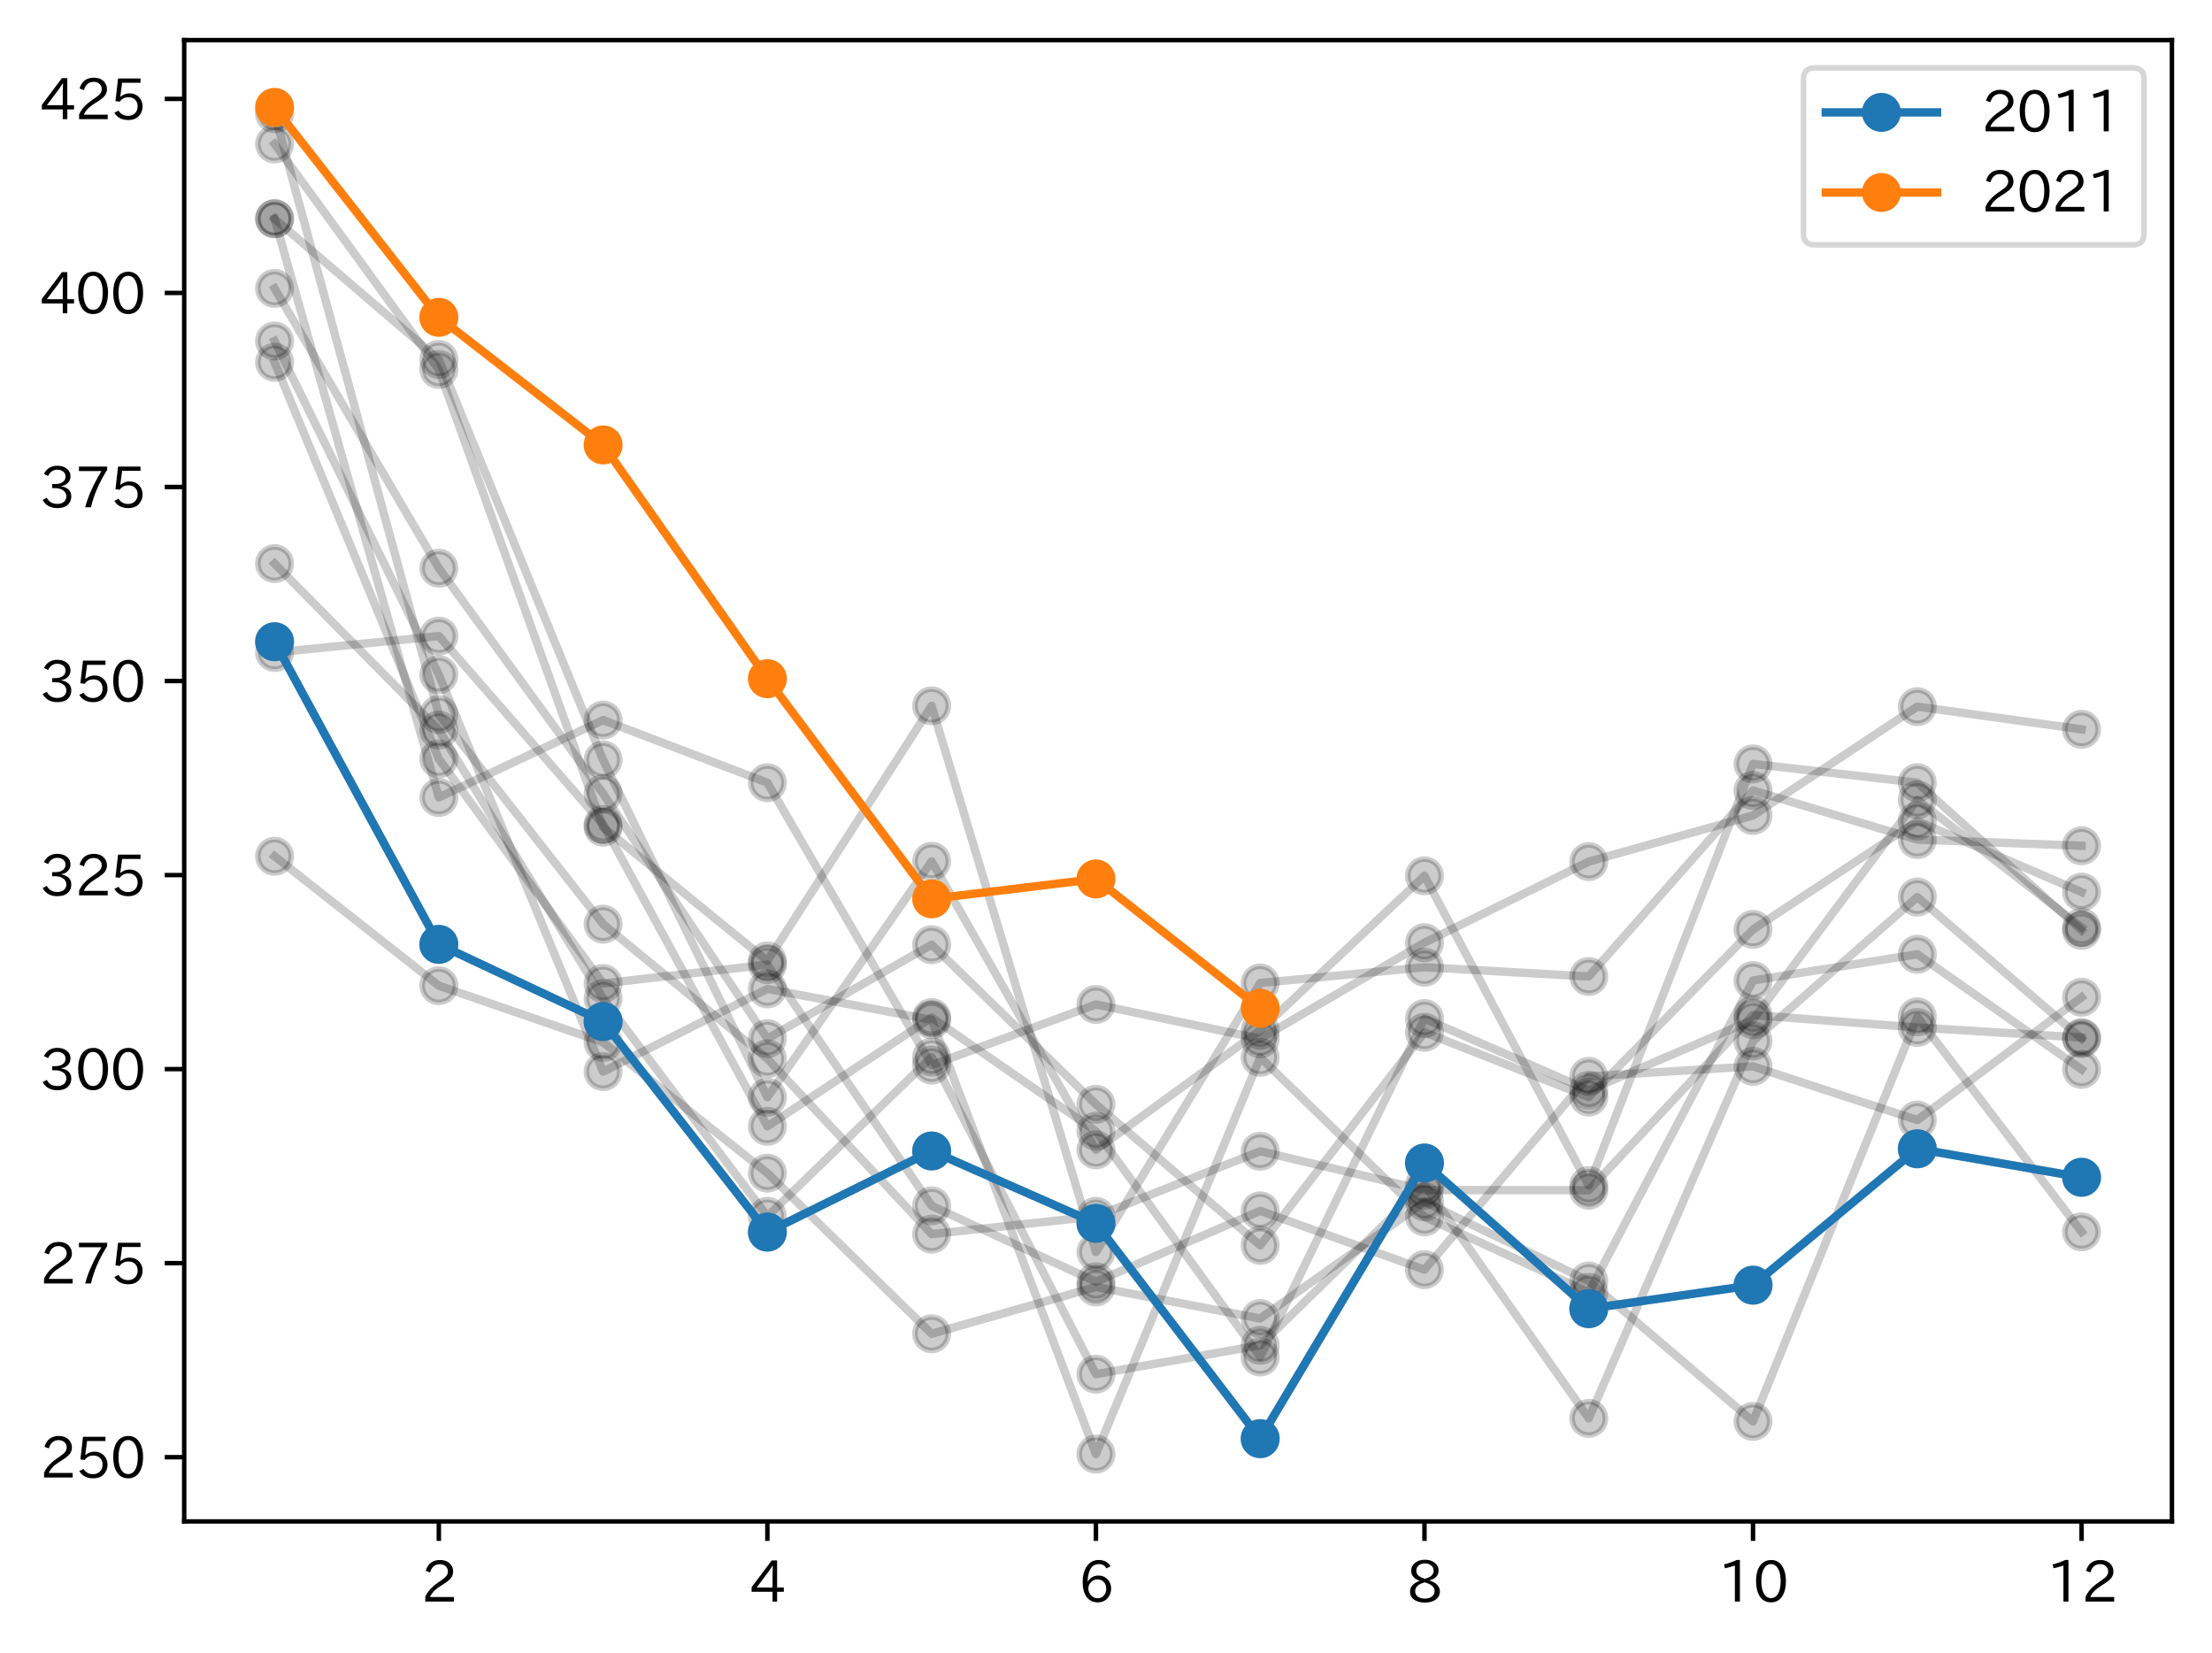 <?xml version="1.0" encoding="utf-8" standalone="no"?>
<!DOCTYPE svg PUBLIC "-//W3C//DTD SVG 1.1//EN"
  "http://www.w3.org/Graphics/SVG/1.1/DTD/svg11.dtd">
<svg height="296.903pt" version="1.1" viewBox="0 0 397.415 296.903" width="397.415pt" xmlns="http://www.w3.org/2000/svg" xmlns:xlink="http://www.w3.org/1999/xlink">
 <defs>
  <style type="text/css">*{stroke-linecap:butt;stroke-linejoin:round;}</style>
 </defs>
 <g id="figure_1">
  <g id="patch_1">
   <path d="M 0 296.903 
L 397.415 296.903 
L 397.415 0 
L 0 0 
z
" style="fill:#ffffff;"/>
  </g>
  <g id="axes_1">
   <g id="patch_2">
    <path d="M 33.095 273.312 
L 390.215 273.312 
L 390.215 7.2 
L 33.095 7.2 
z
" style="fill:#ffffff;"/>
   </g>
   <g id="matplotlib.axis_1">
    <g id="xtick_1">
     <g id="line2d_1">
      <defs>
       <path d="M 0 0 
L 0 3.5 
" id="mcf83d622b4" style="stroke:#000000;stroke-width:0.8;"/>
      </defs>
      <g>
       <use style="stroke:#000000;stroke-width:0.8;" x="78.842" xlink:href="#mcf83d622b4" y="273.312"/>
      </g>
     </g>
     <g id="text_1">
      <!-- 2 -->
      <g transform="translate(75.693 287.803)scale(0.1 -0.1)">
       <defs>
        <path d="M 3659 63 
L 447 63 
L 447 594 
Q 825 1475 1894 2203 
L 2072 2322 
Q 2619 2697 2791 2906 
Q 2988 3153 2988 3444 
Q 2988 3772 2756 4003 
Q 2500 4259 2084 4259 
Q 1250 4259 991 3328 
L 497 3506 
Q 853 4725 2116 4725 
Q 2806 4725 3216 4316 
Q 3575 3947 3575 3425 
Q 3575 3038 3344 2722 
Q 3131 2416 2366 1938 
L 2231 1856 
Q 1256 1253 978 569 
L 3659 569 
L 3659 63 
z
" id="IPAexGothic-32" transform="scale(0.016)"/>
       </defs>
       <use xlink:href="#IPAexGothic-32"/>
      </g>
     </g>
    </g>
    <g id="xtick_2">
     <g id="line2d_2">
      <g>
       <use style="stroke:#000000;stroke-width:0.8;" x="137.87" xlink:href="#mcf83d622b4" y="273.312"/>
      </g>
     </g>
     <g id="text_2">
      <!-- 4 -->
      <g transform="translate(134.721 287.803)scale(0.1 -0.1)">
       <defs>
        <path d="M 3813 1159 
L 3059 1159 
L 3059 63 
L 2547 63 
L 2547 1159 
L 197 1159 
L 197 1672 
L 2456 4678 
L 3059 4678 
L 3059 1634 
L 3813 1634 
L 3813 1159 
z
M 2578 4109 
L 2559 4109 
Q 2278 3656 2003 3284 
L 759 1634 
L 2547 1634 
L 2547 3144 
Q 2547 3481 2578 4109 
z
" id="IPAexGothic-34" transform="scale(0.016)"/>
       </defs>
       <use xlink:href="#IPAexGothic-34"/>
      </g>
     </g>
    </g>
    <g id="xtick_3">
     <g id="line2d_3">
      <g>
       <use style="stroke:#000000;stroke-width:0.8;" x="196.898" xlink:href="#mcf83d622b4" y="273.312"/>
      </g>
     </g>
     <g id="text_3">
      <!-- 6 -->
      <g transform="translate(193.749 287.803)scale(0.1 -0.1)">
       <defs>
        <path d="M 1056 2328 
Q 1509 2981 2234 2981 
Q 2906 2981 3316 2513 
Q 3675 2106 3675 1522 
Q 3675 884 3272 434 
Q 2853 -31 2178 -31 
Q 1375 -31 922 581 
Q 481 1178 481 2228 
Q 481 3425 1013 4109 
Q 1494 4725 2272 4725 
Q 3191 4725 3609 4025 
L 3150 3775 
Q 2894 4266 2300 4266 
Q 1119 4266 1031 2328 
L 1056 2328 
z
M 2141 2547 
Q 1684 2547 1384 2206 
Q 1116 1900 1116 1541 
Q 1116 1156 1353 844 
Q 1672 428 2159 428 
Q 2669 428 2941 844 
Q 3125 1128 3125 1503 
Q 3125 1944 2881 2228 
Q 2600 2547 2141 2547 
z
" id="IPAexGothic-36" transform="scale(0.016)"/>
       </defs>
       <use xlink:href="#IPAexGothic-36"/>
      </g>
     </g>
    </g>
    <g id="xtick_4">
     <g id="line2d_4">
      <g>
       <use style="stroke:#000000;stroke-width:0.8;" x="255.926" xlink:href="#mcf83d622b4" y="273.312"/>
      </g>
     </g>
     <g id="text_4">
      <!-- 8 -->
      <g transform="translate(252.777 287.803)scale(0.1 -0.1)">
       <defs>
        <path d="M 2541 2425 
Q 3700 2031 3700 1197 
Q 3700 541 3100 197 
Q 2663 -56 2016 -56 
Q 1366 -56 928 197 
Q 347 531 347 1178 
Q 347 1988 1409 2381 
L 1409 2400 
Q 481 2734 481 3509 
Q 481 4100 981 4456 
Q 1406 4756 2019 4756 
Q 2703 4756 3131 4403 
Q 3553 4069 3553 3566 
Q 3553 2706 2541 2444 
L 2541 2425 
z
M 2022 2625 
Q 2997 2856 2997 3528 
Q 2997 3916 2675 4150 
Q 2413 4347 2016 4347 
Q 1606 4347 1331 4128 
Q 1050 3897 1050 3522 
Q 1050 3150 1350 2925 
Q 1494 2809 1722 2722 
Q 1984 2616 2022 2625 
z
M 1978 2209 
Q 922 1931 922 1216 
Q 922 775 1313 556 
Q 1606 391 2009 391 
Q 2575 391 2881 697 
Q 3106 922 3106 1250 
Q 3106 1594 2794 1850 
Q 2609 1994 2350 2100 
Q 2047 2222 1978 2209 
z
" id="IPAexGothic-38" transform="scale(0.016)"/>
       </defs>
       <use xlink:href="#IPAexGothic-38"/>
      </g>
     </g>
    </g>
    <g id="xtick_5">
     <g id="line2d_5">
      <g>
       <use style="stroke:#000000;stroke-width:0.8;" x="314.954" xlink:href="#mcf83d622b4" y="273.312"/>
      </g>
     </g>
     <g id="text_5">
      <!-- 10 -->
      <g transform="translate(308.656 287.803)scale(0.1 -0.1)">
       <defs>
        <path d="M 2463 63 
L 1900 63 
L 1900 4103 
Q 1372 3922 788 3797 
L 684 4231 
Q 1519 4441 2106 4731 
L 2463 4731 
L 2463 63 
z
" id="IPAexGothic-31" transform="scale(0.016)"/>
        <path d="M 2038 4725 
Q 2881 4725 3334 3944 
Q 3694 3325 3694 2344 
Q 3694 1372 3334 741 
Q 2888 -31 2016 -31 
Q 1147 -31 700 741 
Q 341 1372 341 2350 
Q 341 3713 1000 4334 
Q 1419 4725 2038 4725 
z
M 2016 4266 
Q 1516 4266 1228 3759 
Q 934 3247 934 2344 
Q 934 1456 1222 947 
Q 1513 447 2016 447 
Q 2619 447 2909 1153 
Q 3100 1622 3100 2375 
Q 3100 3256 2806 3759 
Q 2509 4266 2016 4266 
z
" id="IPAexGothic-30" transform="scale(0.016)"/>
       </defs>
       <use xlink:href="#IPAexGothic-31"/>
       <use x="62.988" xlink:href="#IPAexGothic-30"/>
      </g>
     </g>
    </g>
    <g id="xtick_6">
     <g id="line2d_6">
      <g>
       <use style="stroke:#000000;stroke-width:0.8;" x="373.983" xlink:href="#mcf83d622b4" y="273.312"/>
      </g>
     </g>
     <g id="text_6">
      <!-- 12 -->
      <g transform="translate(367.684 287.803)scale(0.1 -0.1)">
       <use xlink:href="#IPAexGothic-31"/>
       <use x="62.988" xlink:href="#IPAexGothic-32"/>
      </g>
     </g>
    </g>
   </g>
   <g id="matplotlib.axis_2">
    <g id="ytick_1">
     <g id="line2d_7">
      <defs>
       <path d="M 0 0 
L -3.5 0 
" id="me58ac25f85" style="stroke:#000000;stroke-width:0.8;"/>
      </defs>
      <g>
       <use style="stroke:#000000;stroke-width:0.8;" x="33.095" xlink:href="#me58ac25f85" y="261.774"/>
      </g>
     </g>
     <g id="text_7">
      <!-- 250 -->
      <g transform="translate(7.2 265.519)scale(0.1 -0.1)">
       <defs>
        <path d="M 1178 2603 
Q 1634 2963 2172 2963 
Q 2816 2963 3241 2528 
Q 3638 2113 3638 1497 
Q 3638 938 3297 513 
Q 2869 -31 2031 -31 
Q 959 -31 469 784 
L 938 1028 
Q 1309 434 2013 434 
Q 2466 434 2769 716 
Q 3081 1013 3081 1503 
Q 3081 1966 2806 2241 
Q 2519 2528 2056 2528 
Q 1406 2528 1072 2028 
L 591 2091 
L 884 4634 
L 3406 4634 
L 3406 4153 
L 1341 4153 
L 1134 2603 
L 1178 2603 
z
" id="IPAexGothic-35" transform="scale(0.016)"/>
       </defs>
       <use xlink:href="#IPAexGothic-32"/>
       <use x="62.988" xlink:href="#IPAexGothic-35"/>
       <use x="125.977" xlink:href="#IPAexGothic-30"/>
      </g>
     </g>
    </g>
    <g id="ytick_2">
     <g id="line2d_8">
      <g>
       <use style="stroke:#000000;stroke-width:0.8;" x="33.095" xlink:href="#me58ac25f85" y="226.916"/>
      </g>
     </g>
     <g id="text_8">
      <!-- 275 -->
      <g transform="translate(7.2 230.661)scale(0.1 -0.1)">
       <defs>
        <path d="M 3597 4263 
Q 2238 2106 1778 63 
L 1131 63 
Q 1581 1834 2950 4128 
L 428 4128 
L 428 4634 
L 3597 4634 
L 3597 4263 
z
" id="IPAexGothic-37" transform="scale(0.016)"/>
       </defs>
       <use xlink:href="#IPAexGothic-32"/>
       <use x="62.988" xlink:href="#IPAexGothic-37"/>
       <use x="125.977" xlink:href="#IPAexGothic-35"/>
      </g>
     </g>
    </g>
    <g id="ytick_3">
     <g id="line2d_9">
      <g>
       <use style="stroke:#000000;stroke-width:0.8;" x="33.095" xlink:href="#me58ac25f85" y="192.057"/>
      </g>
     </g>
     <g id="text_9">
      <!-- 300 -->
      <g transform="translate(7.2 195.803)scale(0.1 -0.1)">
       <defs>
        <path d="M 2381 2419 
Q 3506 2216 3506 1278 
Q 3506 716 3128 356 
Q 2709 -31 1944 -31 
Q 797 -31 288 881 
L 756 1131 
Q 1109 441 1938 441 
Q 2425 441 2694 691 
Q 2950 928 2950 1291 
Q 2950 1719 2566 1978 
Q 2216 2213 1644 2213 
L 1363 2213 
L 1363 2669 
L 1656 2669 
Q 2231 2669 2534 2888 
Q 2859 3119 2859 3509 
Q 2859 3934 2494 4138 
Q 2259 4278 1931 4278 
Q 1238 4278 903 3578 
L 434 3803 
Q 897 4725 1938 4725 
Q 2597 4725 3006 4394 
Q 3416 4069 3416 3534 
Q 3416 3028 3019 2706 
Q 2763 2500 2381 2444 
L 2381 2419 
z
" id="IPAexGothic-33" transform="scale(0.016)"/>
       </defs>
       <use xlink:href="#IPAexGothic-33"/>
       <use x="62.988" xlink:href="#IPAexGothic-30"/>
       <use x="125.977" xlink:href="#IPAexGothic-30"/>
      </g>
     </g>
    </g>
    <g id="ytick_4">
     <g id="line2d_10">
      <g>
       <use style="stroke:#000000;stroke-width:0.8;" x="33.095" xlink:href="#me58ac25f85" y="157.199"/>
      </g>
     </g>
     <g id="text_10">
      <!-- 325 -->
      <g transform="translate(7.2 160.945)scale(0.1 -0.1)">
       <use xlink:href="#IPAexGothic-33"/>
       <use x="62.988" xlink:href="#IPAexGothic-32"/>
       <use x="125.977" xlink:href="#IPAexGothic-35"/>
      </g>
     </g>
    </g>
    <g id="ytick_5">
     <g id="line2d_11">
      <g>
       <use style="stroke:#000000;stroke-width:0.8;" x="33.095" xlink:href="#me58ac25f85" y="122.341"/>
      </g>
     </g>
     <g id="text_11">
      <!-- 350 -->
      <g transform="translate(7.2 126.086)scale(0.1 -0.1)">
       <use xlink:href="#IPAexGothic-33"/>
       <use x="62.988" xlink:href="#IPAexGothic-35"/>
       <use x="125.977" xlink:href="#IPAexGothic-30"/>
      </g>
     </g>
    </g>
    <g id="ytick_6">
     <g id="line2d_12">
      <g>
       <use style="stroke:#000000;stroke-width:0.8;" x="33.095" xlink:href="#me58ac25f85" y="87.483"/>
      </g>
     </g>
     <g id="text_12">
      <!-- 375 -->
      <g transform="translate(7.2 91.228)scale(0.1 -0.1)">
       <use xlink:href="#IPAexGothic-33"/>
       <use x="62.988" xlink:href="#IPAexGothic-37"/>
       <use x="125.977" xlink:href="#IPAexGothic-35"/>
      </g>
     </g>
    </g>
    <g id="ytick_7">
     <g id="line2d_13">
      <g>
       <use style="stroke:#000000;stroke-width:0.8;" x="33.095" xlink:href="#me58ac25f85" y="52.625"/>
      </g>
     </g>
     <g id="text_13">
      <!-- 400 -->
      <g transform="translate(7.2 56.37)scale(0.1 -0.1)">
       <use xlink:href="#IPAexGothic-34"/>
       <use x="62.988" xlink:href="#IPAexGothic-30"/>
       <use x="125.977" xlink:href="#IPAexGothic-30"/>
      </g>
     </g>
    </g>
    <g id="ytick_8">
     <g id="line2d_14">
      <g>
       <use style="stroke:#000000;stroke-width:0.8;" x="33.095" xlink:href="#me58ac25f85" y="17.767"/>
      </g>
     </g>
     <g id="text_14">
      <!-- 425 -->
      <g transform="translate(7.2 21.512)scale(0.1 -0.1)">
       <use xlink:href="#IPAexGothic-34"/>
       <use x="62.988" xlink:href="#IPAexGothic-32"/>
       <use x="125.977" xlink:href="#IPAexGothic-35"/>
      </g>
     </g>
    </g>
   </g>
   <g id="line2d_15">
    <path clip-path="url(#p490850d164)" d="M 49.328 153.826 
L 78.842 177.068 
L 108.356 187.245 
L 137.87 210.741 
L 167.384 239.599 
L 196.898 231.192 
L 226.412 236.856 
L 255.926 215.896 
L 285.44 230.123 
L 314.954 255.342 
L 344.469 182.669 
L 373.983 221.293 
" style="fill:none;stroke:#000000;stroke-linecap:square;stroke-opacity:0.2;stroke-width:1.5;"/>
    <defs>
     <path d="M 0 3 
C 0.796 3 1.559 2.684 2.121 2.121 
C 2.684 1.559 3 0.796 3 0 
C 3 -0.796 2.684 -1.559 2.121 -2.121 
C 1.559 -2.684 0.796 -3 0 -3 
C -0.796 -3 -1.559 -2.684 -2.121 -2.121 
C -2.684 -1.559 -3 -0.796 -3 0 
C -3 0.796 -2.684 1.559 -2.121 2.121 
C -1.559 2.684 -0.796 3 0 3 
z
" id="m17cd3c20ce" style="stroke:#000000;stroke-opacity:0.2;"/>
    </defs>
    <g clip-path="url(#p490850d164)">
     <use style="fill-opacity:0.2;stroke:#000000;stroke-opacity:0.2;" x="49.328" xlink:href="#m17cd3c20ce" y="153.826"/>
     <use style="fill-opacity:0.2;stroke:#000000;stroke-opacity:0.2;" x="78.842" xlink:href="#m17cd3c20ce" y="177.068"/>
     <use style="fill-opacity:0.2;stroke:#000000;stroke-opacity:0.2;" x="108.356" xlink:href="#m17cd3c20ce" y="187.245"/>
     <use style="fill-opacity:0.2;stroke:#000000;stroke-opacity:0.2;" x="137.87" xlink:href="#m17cd3c20ce" y="210.741"/>
     <use style="fill-opacity:0.2;stroke:#000000;stroke-opacity:0.2;" x="167.384" xlink:href="#m17cd3c20ce" y="239.599"/>
     <use style="fill-opacity:0.2;stroke:#000000;stroke-opacity:0.2;" x="196.898" xlink:href="#m17cd3c20ce" y="231.192"/>
     <use style="fill-opacity:0.2;stroke:#000000;stroke-opacity:0.2;" x="226.412" xlink:href="#m17cd3c20ce" y="236.856"/>
     <use style="fill-opacity:0.2;stroke:#000000;stroke-opacity:0.2;" x="255.926" xlink:href="#m17cd3c20ce" y="215.896"/>
     <use style="fill-opacity:0.2;stroke:#000000;stroke-opacity:0.2;" x="285.44" xlink:href="#m17cd3c20ce" y="230.123"/>
     <use style="fill-opacity:0.2;stroke:#000000;stroke-opacity:0.2;" x="314.954" xlink:href="#m17cd3c20ce" y="255.342"/>
     <use style="fill-opacity:0.2;stroke:#000000;stroke-opacity:0.2;" x="344.469" xlink:href="#m17cd3c20ce" y="182.669"/>
     <use style="fill-opacity:0.2;stroke:#000000;stroke-opacity:0.2;" x="373.983" xlink:href="#m17cd3c20ce" y="221.293"/>
    </g>
   </g>
   <g id="line2d_16">
    <path clip-path="url(#p490850d164)" d="M 49.328 115.28 
L 78.842 169.649 
L 108.356 183.512 
L 137.87 221.338 
L 167.384 206.765 
L 196.898 219.758 
L 226.412 258.445 
L 255.926 208.924 
L 285.44 235.096 
L 314.954 230.874 
L 344.469 206.373 
L 373.983 211.488 
" style="fill:none;stroke:#000000;stroke-linecap:square;stroke-opacity:0.2;stroke-width:1.5;"/>
    <g clip-path="url(#p490850d164)">
     <use style="fill-opacity:0.2;stroke:#000000;stroke-opacity:0.2;" x="49.328" xlink:href="#m17cd3c20ce" y="115.28"/>
     <use style="fill-opacity:0.2;stroke:#000000;stroke-opacity:0.2;" x="78.842" xlink:href="#m17cd3c20ce" y="169.649"/>
     <use style="fill-opacity:0.2;stroke:#000000;stroke-opacity:0.2;" x="108.356" xlink:href="#m17cd3c20ce" y="183.512"/>
     <use style="fill-opacity:0.2;stroke:#000000;stroke-opacity:0.2;" x="137.87" xlink:href="#m17cd3c20ce" y="221.338"/>
     <use style="fill-opacity:0.2;stroke:#000000;stroke-opacity:0.2;" x="167.384" xlink:href="#m17cd3c20ce" y="206.765"/>
     <use style="fill-opacity:0.2;stroke:#000000;stroke-opacity:0.2;" x="196.898" xlink:href="#m17cd3c20ce" y="219.758"/>
     <use style="fill-opacity:0.2;stroke:#000000;stroke-opacity:0.2;" x="226.412" xlink:href="#m17cd3c20ce" y="258.445"/>
     <use style="fill-opacity:0.2;stroke:#000000;stroke-opacity:0.2;" x="255.926" xlink:href="#m17cd3c20ce" y="208.924"/>
     <use style="fill-opacity:0.2;stroke:#000000;stroke-opacity:0.2;" x="285.44" xlink:href="#m17cd3c20ce" y="235.096"/>
     <use style="fill-opacity:0.2;stroke:#000000;stroke-opacity:0.2;" x="314.954" xlink:href="#m17cd3c20ce" y="230.874"/>
     <use style="fill-opacity:0.2;stroke:#000000;stroke-opacity:0.2;" x="344.469" xlink:href="#m17cd3c20ce" y="206.373"/>
     <use style="fill-opacity:0.2;stroke:#000000;stroke-opacity:0.2;" x="373.983" xlink:href="#m17cd3c20ce" y="211.488"/>
    </g>
   </g>
   <g id="line2d_17">
    <path clip-path="url(#p490850d164)" d="M 49.328 101.246 
L 78.842 131.14 
L 108.356 179.374 
L 137.87 218.503 
L 167.384 189.898 
L 196.898 246.854 
L 226.412 241.668 
L 255.926 212.882 
L 285.44 254.802 
L 314.954 187.02 
L 344.469 161.15 
L 373.983 186.57 
" style="fill:none;stroke:#000000;stroke-linecap:square;stroke-opacity:0.2;stroke-width:1.5;"/>
    <g clip-path="url(#p490850d164)">
     <use style="fill-opacity:0.2;stroke:#000000;stroke-opacity:0.2;" x="49.328" xlink:href="#m17cd3c20ce" y="101.246"/>
     <use style="fill-opacity:0.2;stroke:#000000;stroke-opacity:0.2;" x="78.842" xlink:href="#m17cd3c20ce" y="131.14"/>
     <use style="fill-opacity:0.2;stroke:#000000;stroke-opacity:0.2;" x="108.356" xlink:href="#m17cd3c20ce" y="179.374"/>
     <use style="fill-opacity:0.2;stroke:#000000;stroke-opacity:0.2;" x="137.87" xlink:href="#m17cd3c20ce" y="218.503"/>
     <use style="fill-opacity:0.2;stroke:#000000;stroke-opacity:0.2;" x="167.384" xlink:href="#m17cd3c20ce" y="189.898"/>
     <use style="fill-opacity:0.2;stroke:#000000;stroke-opacity:0.2;" x="196.898" xlink:href="#m17cd3c20ce" y="246.854"/>
     <use style="fill-opacity:0.2;stroke:#000000;stroke-opacity:0.2;" x="226.412" xlink:href="#m17cd3c20ce" y="241.668"/>
     <use style="fill-opacity:0.2;stroke:#000000;stroke-opacity:0.2;" x="255.926" xlink:href="#m17cd3c20ce" y="212.882"/>
     <use style="fill-opacity:0.2;stroke:#000000;stroke-opacity:0.2;" x="285.44" xlink:href="#m17cd3c20ce" y="254.802"/>
     <use style="fill-opacity:0.2;stroke:#000000;stroke-opacity:0.2;" x="314.954" xlink:href="#m17cd3c20ce" y="187.02"/>
     <use style="fill-opacity:0.2;stroke:#000000;stroke-opacity:0.2;" x="344.469" xlink:href="#m17cd3c20ce" y="161.15"/>
     <use style="fill-opacity:0.2;stroke:#000000;stroke-opacity:0.2;" x="373.983" xlink:href="#m17cd3c20ce" y="186.57"/>
    </g>
   </g>
   <g id="line2d_18">
    <path clip-path="url(#p490850d164)" d="M 49.328 61.261 
L 78.842 121.196 
L 108.356 192.507 
L 137.87 177.649 
L 167.384 183.197 
L 196.898 261.216 
L 226.412 189.943 
L 255.926 218.595 
L 285.44 232.168 
L 314.954 176.135 
L 344.469 171.421 
L 373.983 192.102 
" style="fill:none;stroke:#000000;stroke-linecap:square;stroke-opacity:0.2;stroke-width:1.5;"/>
    <g clip-path="url(#p490850d164)">
     <use style="fill-opacity:0.2;stroke:#000000;stroke-opacity:0.2;" x="49.328" xlink:href="#m17cd3c20ce" y="61.261"/>
     <use style="fill-opacity:0.2;stroke:#000000;stroke-opacity:0.2;" x="78.842" xlink:href="#m17cd3c20ce" y="121.196"/>
     <use style="fill-opacity:0.2;stroke:#000000;stroke-opacity:0.2;" x="108.356" xlink:href="#m17cd3c20ce" y="192.507"/>
     <use style="fill-opacity:0.2;stroke:#000000;stroke-opacity:0.2;" x="137.87" xlink:href="#m17cd3c20ce" y="177.649"/>
     <use style="fill-opacity:0.2;stroke:#000000;stroke-opacity:0.2;" x="167.384" xlink:href="#m17cd3c20ce" y="183.197"/>
     <use style="fill-opacity:0.2;stroke:#000000;stroke-opacity:0.2;" x="196.898" xlink:href="#m17cd3c20ce" y="261.216"/>
     <use style="fill-opacity:0.2;stroke:#000000;stroke-opacity:0.2;" x="226.412" xlink:href="#m17cd3c20ce" y="189.943"/>
     <use style="fill-opacity:0.2;stroke:#000000;stroke-opacity:0.2;" x="255.926" xlink:href="#m17cd3c20ce" y="218.595"/>
     <use style="fill-opacity:0.2;stroke:#000000;stroke-opacity:0.2;" x="285.44" xlink:href="#m17cd3c20ce" y="232.168"/>
     <use style="fill-opacity:0.2;stroke:#000000;stroke-opacity:0.2;" x="314.954" xlink:href="#m17cd3c20ce" y="176.135"/>
     <use style="fill-opacity:0.2;stroke:#000000;stroke-opacity:0.2;" x="344.469" xlink:href="#m17cd3c20ce" y="171.421"/>
     <use style="fill-opacity:0.2;stroke:#000000;stroke-opacity:0.2;" x="373.983" xlink:href="#m17cd3c20ce" y="192.102"/>
    </g>
   </g>
   <g id="line2d_19">
    <path clip-path="url(#p490850d164)" d="M 49.328 65.084 
L 78.842 136.334 
L 108.356 176.675 
L 137.87 173.281 
L 167.384 216.616 
L 196.898 230.262 
L 226.412 217.515 
L 255.926 228.085 
L 285.44 193.359 
L 314.954 191.563 
L 344.469 201.214 
L 373.983 179.149 
" style="fill:none;stroke:#000000;stroke-linecap:square;stroke-opacity:0.2;stroke-width:1.5;"/>
    <g clip-path="url(#p490850d164)">
     <use style="fill-opacity:0.2;stroke:#000000;stroke-opacity:0.2;" x="49.328" xlink:href="#m17cd3c20ce" y="65.084"/>
     <use style="fill-opacity:0.2;stroke:#000000;stroke-opacity:0.2;" x="78.842" xlink:href="#m17cd3c20ce" y="136.334"/>
     <use style="fill-opacity:0.2;stroke:#000000;stroke-opacity:0.2;" x="108.356" xlink:href="#m17cd3c20ce" y="176.675"/>
     <use style="fill-opacity:0.2;stroke:#000000;stroke-opacity:0.2;" x="137.87" xlink:href="#m17cd3c20ce" y="173.281"/>
     <use style="fill-opacity:0.2;stroke:#000000;stroke-opacity:0.2;" x="167.384" xlink:href="#m17cd3c20ce" y="216.616"/>
     <use style="fill-opacity:0.2;stroke:#000000;stroke-opacity:0.2;" x="196.898" xlink:href="#m17cd3c20ce" y="230.262"/>
     <use style="fill-opacity:0.2;stroke:#000000;stroke-opacity:0.2;" x="226.412" xlink:href="#m17cd3c20ce" y="217.515"/>
     <use style="fill-opacity:0.2;stroke:#000000;stroke-opacity:0.2;" x="255.926" xlink:href="#m17cd3c20ce" y="228.085"/>
     <use style="fill-opacity:0.2;stroke:#000000;stroke-opacity:0.2;" x="285.44" xlink:href="#m17cd3c20ce" y="193.359"/>
     <use style="fill-opacity:0.2;stroke:#000000;stroke-opacity:0.2;" x="314.954" xlink:href="#m17cd3c20ce" y="191.563"/>
     <use style="fill-opacity:0.2;stroke:#000000;stroke-opacity:0.2;" x="344.469" xlink:href="#m17cd3c20ce" y="201.214"/>
     <use style="fill-opacity:0.2;stroke:#000000;stroke-opacity:0.2;" x="373.983" xlink:href="#m17cd3c20ce" y="179.149"/>
    </g>
   </g>
   <g id="line2d_20">
    <path clip-path="url(#p490850d164)" d="M 49.328 20.42 
L 78.842 128.367 
L 108.356 166.015 
L 137.87 190.198 
L 167.384 221.698 
L 196.898 218.503 
L 226.412 206.81 
L 255.926 213.782 
L 285.44 213.809 
L 314.954 182.342 
L 344.469 184.575 
L 373.983 186.39 
" style="fill:none;stroke:#000000;stroke-linecap:square;stroke-opacity:0.2;stroke-width:1.5;"/>
    <g clip-path="url(#p490850d164)">
     <use style="fill-opacity:0.2;stroke:#000000;stroke-opacity:0.2;" x="49.328" xlink:href="#m17cd3c20ce" y="20.42"/>
     <use style="fill-opacity:0.2;stroke:#000000;stroke-opacity:0.2;" x="78.842" xlink:href="#m17cd3c20ce" y="128.367"/>
     <use style="fill-opacity:0.2;stroke:#000000;stroke-opacity:0.2;" x="108.356" xlink:href="#m17cd3c20ce" y="166.015"/>
     <use style="fill-opacity:0.2;stroke:#000000;stroke-opacity:0.2;" x="137.87" xlink:href="#m17cd3c20ce" y="190.198"/>
     <use style="fill-opacity:0.2;stroke:#000000;stroke-opacity:0.2;" x="167.384" xlink:href="#m17cd3c20ce" y="221.698"/>
     <use style="fill-opacity:0.2;stroke:#000000;stroke-opacity:0.2;" x="196.898" xlink:href="#m17cd3c20ce" y="218.503"/>
     <use style="fill-opacity:0.2;stroke:#000000;stroke-opacity:0.2;" x="226.412" xlink:href="#m17cd3c20ce" y="206.81"/>
     <use style="fill-opacity:0.2;stroke:#000000;stroke-opacity:0.2;" x="255.926" xlink:href="#m17cd3c20ce" y="213.782"/>
     <use style="fill-opacity:0.2;stroke:#000000;stroke-opacity:0.2;" x="285.44" xlink:href="#m17cd3c20ce" y="213.809"/>
     <use style="fill-opacity:0.2;stroke:#000000;stroke-opacity:0.2;" x="314.954" xlink:href="#m17cd3c20ce" y="182.342"/>
     <use style="fill-opacity:0.2;stroke:#000000;stroke-opacity:0.2;" x="344.469" xlink:href="#m17cd3c20ce" y="184.575"/>
     <use style="fill-opacity:0.2;stroke:#000000;stroke-opacity:0.2;" x="373.983" xlink:href="#m17cd3c20ce" y="186.39"/>
    </g>
   </g>
   <g id="line2d_21">
    <path clip-path="url(#p490850d164)" d="M 49.328 117.214 
L 78.842 114.264 
L 108.356 148.114 
L 137.87 202.329 
L 167.384 182.792 
L 196.898 203.212 
L 226.412 243.782 
L 255.926 182.972 
L 285.44 195.869 
L 314.954 183.197 
L 344.469 143.674 
L 373.983 166.6 
" style="fill:none;stroke:#000000;stroke-linecap:square;stroke-opacity:0.2;stroke-width:1.5;"/>
    <g clip-path="url(#p490850d164)">
     <use style="fill-opacity:0.2;stroke:#000000;stroke-opacity:0.2;" x="49.328" xlink:href="#m17cd3c20ce" y="117.214"/>
     <use style="fill-opacity:0.2;stroke:#000000;stroke-opacity:0.2;" x="78.842" xlink:href="#m17cd3c20ce" y="114.264"/>
     <use style="fill-opacity:0.2;stroke:#000000;stroke-opacity:0.2;" x="108.356" xlink:href="#m17cd3c20ce" y="148.114"/>
     <use style="fill-opacity:0.2;stroke:#000000;stroke-opacity:0.2;" x="137.87" xlink:href="#m17cd3c20ce" y="202.329"/>
     <use style="fill-opacity:0.2;stroke:#000000;stroke-opacity:0.2;" x="167.384" xlink:href="#m17cd3c20ce" y="182.792"/>
     <use style="fill-opacity:0.2;stroke:#000000;stroke-opacity:0.2;" x="196.898" xlink:href="#m17cd3c20ce" y="203.212"/>
     <use style="fill-opacity:0.2;stroke:#000000;stroke-opacity:0.2;" x="226.412" xlink:href="#m17cd3c20ce" y="243.782"/>
     <use style="fill-opacity:0.2;stroke:#000000;stroke-opacity:0.2;" x="255.926" xlink:href="#m17cd3c20ce" y="182.972"/>
     <use style="fill-opacity:0.2;stroke:#000000;stroke-opacity:0.2;" x="285.44" xlink:href="#m17cd3c20ce" y="195.869"/>
     <use style="fill-opacity:0.2;stroke:#000000;stroke-opacity:0.2;" x="314.954" xlink:href="#m17cd3c20ce" y="183.197"/>
     <use style="fill-opacity:0.2;stroke:#000000;stroke-opacity:0.2;" x="344.469" xlink:href="#m17cd3c20ce" y="143.674"/>
     <use style="fill-opacity:0.2;stroke:#000000;stroke-opacity:0.2;" x="373.983" xlink:href="#m17cd3c20ce" y="166.6"/>
    </g>
   </g>
   <g id="line2d_22">
    <path clip-path="url(#p490850d164)" d="M 49.328 51.815 
L 78.842 102.074 
L 108.356 142.581 
L 137.87 186.573 
L 167.384 169.703 
L 196.898 198.378 
L 226.412 223.722 
L 255.926 185.446 
L 285.44 197.077 
L 314.954 166.96 
L 344.469 147.486 
L 373.983 160.258 
" style="fill:none;stroke:#000000;stroke-linecap:square;stroke-opacity:0.2;stroke-width:1.5;"/>
    <g clip-path="url(#p490850d164)">
     <use style="fill-opacity:0.2;stroke:#000000;stroke-opacity:0.2;" x="49.328" xlink:href="#m17cd3c20ce" y="51.815"/>
     <use style="fill-opacity:0.2;stroke:#000000;stroke-opacity:0.2;" x="78.842" xlink:href="#m17cd3c20ce" y="102.074"/>
     <use style="fill-opacity:0.2;stroke:#000000;stroke-opacity:0.2;" x="108.356" xlink:href="#m17cd3c20ce" y="142.581"/>
     <use style="fill-opacity:0.2;stroke:#000000;stroke-opacity:0.2;" x="137.87" xlink:href="#m17cd3c20ce" y="186.573"/>
     <use style="fill-opacity:0.2;stroke:#000000;stroke-opacity:0.2;" x="167.384" xlink:href="#m17cd3c20ce" y="169.703"/>
     <use style="fill-opacity:0.2;stroke:#000000;stroke-opacity:0.2;" x="196.898" xlink:href="#m17cd3c20ce" y="198.378"/>
     <use style="fill-opacity:0.2;stroke:#000000;stroke-opacity:0.2;" x="226.412" xlink:href="#m17cd3c20ce" y="223.722"/>
     <use style="fill-opacity:0.2;stroke:#000000;stroke-opacity:0.2;" x="255.926" xlink:href="#m17cd3c20ce" y="185.446"/>
     <use style="fill-opacity:0.2;stroke:#000000;stroke-opacity:0.2;" x="285.44" xlink:href="#m17cd3c20ce" y="197.077"/>
     <use style="fill-opacity:0.2;stroke:#000000;stroke-opacity:0.2;" x="314.954" xlink:href="#m17cd3c20ce" y="166.96"/>
     <use style="fill-opacity:0.2;stroke:#000000;stroke-opacity:0.2;" x="344.469" xlink:href="#m17cd3c20ce" y="147.486"/>
     <use style="fill-opacity:0.2;stroke:#000000;stroke-opacity:0.2;" x="373.983" xlink:href="#m17cd3c20ce" y="160.258"/>
    </g>
   </g>
   <g id="line2d_23">
    <path clip-path="url(#p490850d164)" d="M 49.328 39.311 
L 78.842 64.576 
L 108.356 136.509 
L 137.87 197.123 
L 167.384 154.726 
L 196.898 206.558 
L 226.412 185.086 
L 255.926 157.334 
L 285.44 212.972 
L 314.954 137.229 
L 344.469 140.607 
L 373.983 167.139 
" style="fill:none;stroke:#000000;stroke-linecap:square;stroke-opacity:0.2;stroke-width:1.5;"/>
    <g clip-path="url(#p490850d164)">
     <use style="fill-opacity:0.2;stroke:#000000;stroke-opacity:0.2;" x="49.328" xlink:href="#m17cd3c20ce" y="39.311"/>
     <use style="fill-opacity:0.2;stroke:#000000;stroke-opacity:0.2;" x="78.842" xlink:href="#m17cd3c20ce" y="64.576"/>
     <use style="fill-opacity:0.2;stroke:#000000;stroke-opacity:0.2;" x="108.356" xlink:href="#m17cd3c20ce" y="136.509"/>
     <use style="fill-opacity:0.2;stroke:#000000;stroke-opacity:0.2;" x="137.87" xlink:href="#m17cd3c20ce" y="197.123"/>
     <use style="fill-opacity:0.2;stroke:#000000;stroke-opacity:0.2;" x="167.384" xlink:href="#m17cd3c20ce" y="154.726"/>
     <use style="fill-opacity:0.2;stroke:#000000;stroke-opacity:0.2;" x="196.898" xlink:href="#m17cd3c20ce" y="206.558"/>
     <use style="fill-opacity:0.2;stroke:#000000;stroke-opacity:0.2;" x="226.412" xlink:href="#m17cd3c20ce" y="185.086"/>
     <use style="fill-opacity:0.2;stroke:#000000;stroke-opacity:0.2;" x="255.926" xlink:href="#m17cd3c20ce" y="157.334"/>
     <use style="fill-opacity:0.2;stroke:#000000;stroke-opacity:0.2;" x="285.44" xlink:href="#m17cd3c20ce" y="212.972"/>
     <use style="fill-opacity:0.2;stroke:#000000;stroke-opacity:0.2;" x="314.954" xlink:href="#m17cd3c20ce" y="137.229"/>
     <use style="fill-opacity:0.2;stroke:#000000;stroke-opacity:0.2;" x="344.469" xlink:href="#m17cd3c20ce" y="140.607"/>
     <use style="fill-opacity:0.2;stroke:#000000;stroke-opacity:0.2;" x="373.983" xlink:href="#m17cd3c20ce" y="167.139"/>
    </g>
   </g>
   <g id="line2d_24">
    <path clip-path="url(#p490850d164)" d="M 49.328 25.863 
L 78.842 66.369 
L 108.356 148.608 
L 137.87 172.63 
L 167.384 126.794 
L 196.898 224.917 
L 226.412 176.585 
L 255.926 173.751 
L 285.44 175.418 
L 314.954 141.997 
L 344.469 150.832 
L 373.983 151.937 
" style="fill:none;stroke:#000000;stroke-linecap:square;stroke-opacity:0.2;stroke-width:1.5;"/>
    <g clip-path="url(#p490850d164)">
     <use style="fill-opacity:0.2;stroke:#000000;stroke-opacity:0.2;" x="49.328" xlink:href="#m17cd3c20ce" y="25.863"/>
     <use style="fill-opacity:0.2;stroke:#000000;stroke-opacity:0.2;" x="78.842" xlink:href="#m17cd3c20ce" y="66.369"/>
     <use style="fill-opacity:0.2;stroke:#000000;stroke-opacity:0.2;" x="108.356" xlink:href="#m17cd3c20ce" y="148.608"/>
     <use style="fill-opacity:0.2;stroke:#000000;stroke-opacity:0.2;" x="137.87" xlink:href="#m17cd3c20ce" y="172.63"/>
     <use style="fill-opacity:0.2;stroke:#000000;stroke-opacity:0.2;" x="167.384" xlink:href="#m17cd3c20ce" y="126.794"/>
     <use style="fill-opacity:0.2;stroke:#000000;stroke-opacity:0.2;" x="196.898" xlink:href="#m17cd3c20ce" y="224.917"/>
     <use style="fill-opacity:0.2;stroke:#000000;stroke-opacity:0.2;" x="226.412" xlink:href="#m17cd3c20ce" y="176.585"/>
     <use style="fill-opacity:0.2;stroke:#000000;stroke-opacity:0.2;" x="255.926" xlink:href="#m17cd3c20ce" y="173.751"/>
     <use style="fill-opacity:0.2;stroke:#000000;stroke-opacity:0.2;" x="285.44" xlink:href="#m17cd3c20ce" y="175.418"/>
     <use style="fill-opacity:0.2;stroke:#000000;stroke-opacity:0.2;" x="314.954" xlink:href="#m17cd3c20ce" y="141.997"/>
     <use style="fill-opacity:0.2;stroke:#000000;stroke-opacity:0.2;" x="344.469" xlink:href="#m17cd3c20ce" y="150.832"/>
     <use style="fill-opacity:0.2;stroke:#000000;stroke-opacity:0.2;" x="373.983" xlink:href="#m17cd3c20ce" y="151.937"/>
    </g>
   </g>
   <g id="line2d_25">
    <path clip-path="url(#p490850d164)" d="M 49.328 39.266 
L 78.842 143.256 
L 108.356 129.358 
L 137.87 140.607 
L 167.384 191.338 
L 196.898 180.438 
L 226.412 186.615 
L 255.926 169.343 
L 285.44 154.782 
L 314.954 146.494 
L 344.469 126.942 
L 373.983 131.022 
" style="fill:none;stroke:#000000;stroke-linecap:square;stroke-opacity:0.2;stroke-width:1.5;"/>
    <g clip-path="url(#p490850d164)">
     <use style="fill-opacity:0.2;stroke:#000000;stroke-opacity:0.2;" x="49.328" xlink:href="#m17cd3c20ce" y="39.266"/>
     <use style="fill-opacity:0.2;stroke:#000000;stroke-opacity:0.2;" x="78.842" xlink:href="#m17cd3c20ce" y="143.256"/>
     <use style="fill-opacity:0.2;stroke:#000000;stroke-opacity:0.2;" x="108.356" xlink:href="#m17cd3c20ce" y="129.358"/>
     <use style="fill-opacity:0.2;stroke:#000000;stroke-opacity:0.2;" x="137.87" xlink:href="#m17cd3c20ce" y="140.607"/>
     <use style="fill-opacity:0.2;stroke:#000000;stroke-opacity:0.2;" x="167.384" xlink:href="#m17cd3c20ce" y="191.338"/>
     <use style="fill-opacity:0.2;stroke:#000000;stroke-opacity:0.2;" x="196.898" xlink:href="#m17cd3c20ce" y="180.438"/>
     <use style="fill-opacity:0.2;stroke:#000000;stroke-opacity:0.2;" x="226.412" xlink:href="#m17cd3c20ce" y="186.615"/>
     <use style="fill-opacity:0.2;stroke:#000000;stroke-opacity:0.2;" x="255.926" xlink:href="#m17cd3c20ce" y="169.343"/>
     <use style="fill-opacity:0.2;stroke:#000000;stroke-opacity:0.2;" x="285.44" xlink:href="#m17cd3c20ce" y="154.782"/>
     <use style="fill-opacity:0.2;stroke:#000000;stroke-opacity:0.2;" x="314.954" xlink:href="#m17cd3c20ce" y="146.494"/>
     <use style="fill-opacity:0.2;stroke:#000000;stroke-opacity:0.2;" x="344.469" xlink:href="#m17cd3c20ce" y="126.942"/>
     <use style="fill-opacity:0.2;stroke:#000000;stroke-opacity:0.2;" x="373.983" xlink:href="#m17cd3c20ce" y="131.022"/>
    </g>
   </g>
   <g id="line2d_26">
    <path clip-path="url(#p490850d164)" d="M 49.328 115.28 
L 78.842 169.649 
L 108.356 183.512 
L 137.87 221.338 
L 167.384 206.765 
L 196.898 219.758 
L 226.412 258.445 
L 255.926 208.924 
L 285.44 235.096 
L 314.954 230.874 
L 344.469 206.373 
L 373.983 211.488 
" style="fill:none;stroke:#1f77b4;stroke-linecap:square;stroke-width:1.5;"/>
    <defs>
     <path d="M 0 3 
C 0.796 3 1.559 2.684 2.121 2.121 
C 2.684 1.559 3 0.796 3 0 
C 3 -0.796 2.684 -1.559 2.121 -2.121 
C 1.559 -2.684 0.796 -3 0 -3 
C -0.796 -3 -1.559 -2.684 -2.121 -2.121 
C -2.684 -1.559 -3 -0.796 -3 0 
C -3 0.796 -2.684 1.559 -2.121 2.121 
C -1.559 2.684 -0.796 3 0 3 
z
" id="m8f89c45a94" style="stroke:#1f77b4;"/>
    </defs>
    <g clip-path="url(#p490850d164)">
     <use style="fill:#1f77b4;stroke:#1f77b4;" x="49.328" xlink:href="#m8f89c45a94" y="115.28"/>
     <use style="fill:#1f77b4;stroke:#1f77b4;" x="78.842" xlink:href="#m8f89c45a94" y="169.649"/>
     <use style="fill:#1f77b4;stroke:#1f77b4;" x="108.356" xlink:href="#m8f89c45a94" y="183.512"/>
     <use style="fill:#1f77b4;stroke:#1f77b4;" x="137.87" xlink:href="#m8f89c45a94" y="221.338"/>
     <use style="fill:#1f77b4;stroke:#1f77b4;" x="167.384" xlink:href="#m8f89c45a94" y="206.765"/>
     <use style="fill:#1f77b4;stroke:#1f77b4;" x="196.898" xlink:href="#m8f89c45a94" y="219.758"/>
     <use style="fill:#1f77b4;stroke:#1f77b4;" x="226.412" xlink:href="#m8f89c45a94" y="258.445"/>
     <use style="fill:#1f77b4;stroke:#1f77b4;" x="255.926" xlink:href="#m8f89c45a94" y="208.924"/>
     <use style="fill:#1f77b4;stroke:#1f77b4;" x="285.44" xlink:href="#m8f89c45a94" y="235.096"/>
     <use style="fill:#1f77b4;stroke:#1f77b4;" x="314.954" xlink:href="#m8f89c45a94" y="230.874"/>
     <use style="fill:#1f77b4;stroke:#1f77b4;" x="344.469" xlink:href="#m8f89c45a94" y="206.373"/>
     <use style="fill:#1f77b4;stroke:#1f77b4;" x="373.983" xlink:href="#m8f89c45a94" y="211.488"/>
    </g>
   </g>
   <g id="line2d_27">
    <path clip-path="url(#p490850d164)" d="M 49.328 19.296 
L 78.842 57.007 
L 108.356 79.927 
L 137.87 121.923 
L 167.384 161.472 
L 196.898 157.896 
L 226.412 181.128 
" style="fill:none;stroke:#ff7f0e;stroke-linecap:square;stroke-width:1.5;"/>
    <defs>
     <path d="M 0 3 
C 0.796 3 1.559 2.684 2.121 2.121 
C 2.684 1.559 3 0.796 3 0 
C 3 -0.796 2.684 -1.559 2.121 -2.121 
C 1.559 -2.684 0.796 -3 0 -3 
C -0.796 -3 -1.559 -2.684 -2.121 -2.121 
C -2.684 -1.559 -3 -0.796 -3 0 
C -3 0.796 -2.684 1.559 -2.121 2.121 
C -1.559 2.684 -0.796 3 0 3 
z
" id="m41c878e351" style="stroke:#ff7f0e;"/>
    </defs>
    <g clip-path="url(#p490850d164)">
     <use style="fill:#ff7f0e;stroke:#ff7f0e;" x="49.328" xlink:href="#m41c878e351" y="19.296"/>
     <use style="fill:#ff7f0e;stroke:#ff7f0e;" x="78.842" xlink:href="#m41c878e351" y="57.007"/>
     <use style="fill:#ff7f0e;stroke:#ff7f0e;" x="108.356" xlink:href="#m41c878e351" y="79.927"/>
     <use style="fill:#ff7f0e;stroke:#ff7f0e;" x="137.87" xlink:href="#m41c878e351" y="121.923"/>
     <use style="fill:#ff7f0e;stroke:#ff7f0e;" x="167.384" xlink:href="#m41c878e351" y="161.472"/>
     <use style="fill:#ff7f0e;stroke:#ff7f0e;" x="196.898" xlink:href="#m41c878e351" y="157.896"/>
     <use style="fill:#ff7f0e;stroke:#ff7f0e;" x="226.412" xlink:href="#m41c878e351" y="181.128"/>
    </g>
   </g>
   <g id="patch_3">
    <path d="M 33.095 273.312 
L 33.095 7.2 
" style="fill:none;stroke:#000000;stroke-linecap:square;stroke-linejoin:miter;stroke-width:0.8;"/>
   </g>
   <g id="patch_4">
    <path d="M 390.215 273.312 
L 390.215 7.2 
" style="fill:none;stroke:#000000;stroke-linecap:square;stroke-linejoin:miter;stroke-width:0.8;"/>
   </g>
   <g id="patch_5">
    <path d="M 33.095 273.312 
L 390.215 273.312 
" style="fill:none;stroke:#000000;stroke-linecap:square;stroke-linejoin:miter;stroke-width:0.8;"/>
   </g>
   <g id="patch_6">
    <path d="M 33.095 7.2 
L 390.215 7.2 
" style="fill:none;stroke:#000000;stroke-linecap:square;stroke-linejoin:miter;stroke-width:0.8;"/>
   </g>
   <g id="legend_1">
    <g id="patch_7">
     <path d="M 326.022 43.981 
L 383.215 43.981 
Q 385.215 43.981 385.215 41.981 
L 385.215 14.2 
Q 385.215 12.2 383.215 12.2 
L 326.022 12.2 
Q 324.022 12.2 324.022 14.2 
L 324.022 41.981 
Q 324.022 43.981 326.022 43.981 
z
" style="fill:#ffffff;opacity:0.8;stroke:#cccccc;stroke-linejoin:miter;"/>
    </g>
    <g id="line2d_28">
     <path d="M 328.022 20.191 
L 348.022 20.191 
" style="fill:none;stroke:#1f77b4;stroke-linecap:square;stroke-width:1.5;"/>
    </g>
    <g id="line2d_29">
     <g>
      <use style="fill:#1f77b4;stroke:#1f77b4;" x="338.022" xlink:href="#m8f89c45a94" y="20.191"/>
     </g>
    </g>
    <g id="text_15">
     <!-- 2011 -->
     <g transform="translate(356.022 23.691)scale(0.1 -0.1)">
      <use xlink:href="#IPAexGothic-32"/>
      <use x="62.988" xlink:href="#IPAexGothic-30"/>
      <use x="125.977" xlink:href="#IPAexGothic-31"/>
      <use x="188.965" xlink:href="#IPAexGothic-31"/>
     </g>
    </g>
    <g id="line2d_30">
     <path d="M 328.022 34.581 
L 348.022 34.581 
" style="fill:none;stroke:#ff7f0e;stroke-linecap:square;stroke-width:1.5;"/>
    </g>
    <g id="line2d_31">
     <g>
      <use style="fill:#ff7f0e;stroke:#ff7f0e;" x="338.022" xlink:href="#m41c878e351" y="34.581"/>
     </g>
    </g>
    <g id="text_16">
     <!-- 2021 -->
     <g transform="translate(356.022 38.081)scale(0.1 -0.1)">
      <use xlink:href="#IPAexGothic-32"/>
      <use x="62.988" xlink:href="#IPAexGothic-30"/>
      <use x="125.977" xlink:href="#IPAexGothic-32"/>
      <use x="188.965" xlink:href="#IPAexGothic-31"/>
     </g>
    </g>
   </g>
  </g>
 </g>
 <defs>
  <clipPath id="p490850d164">
   <rect height="266.112" width="357.12" x="33.095" y="7.2"/>
  </clipPath>
 </defs>
</svg>
